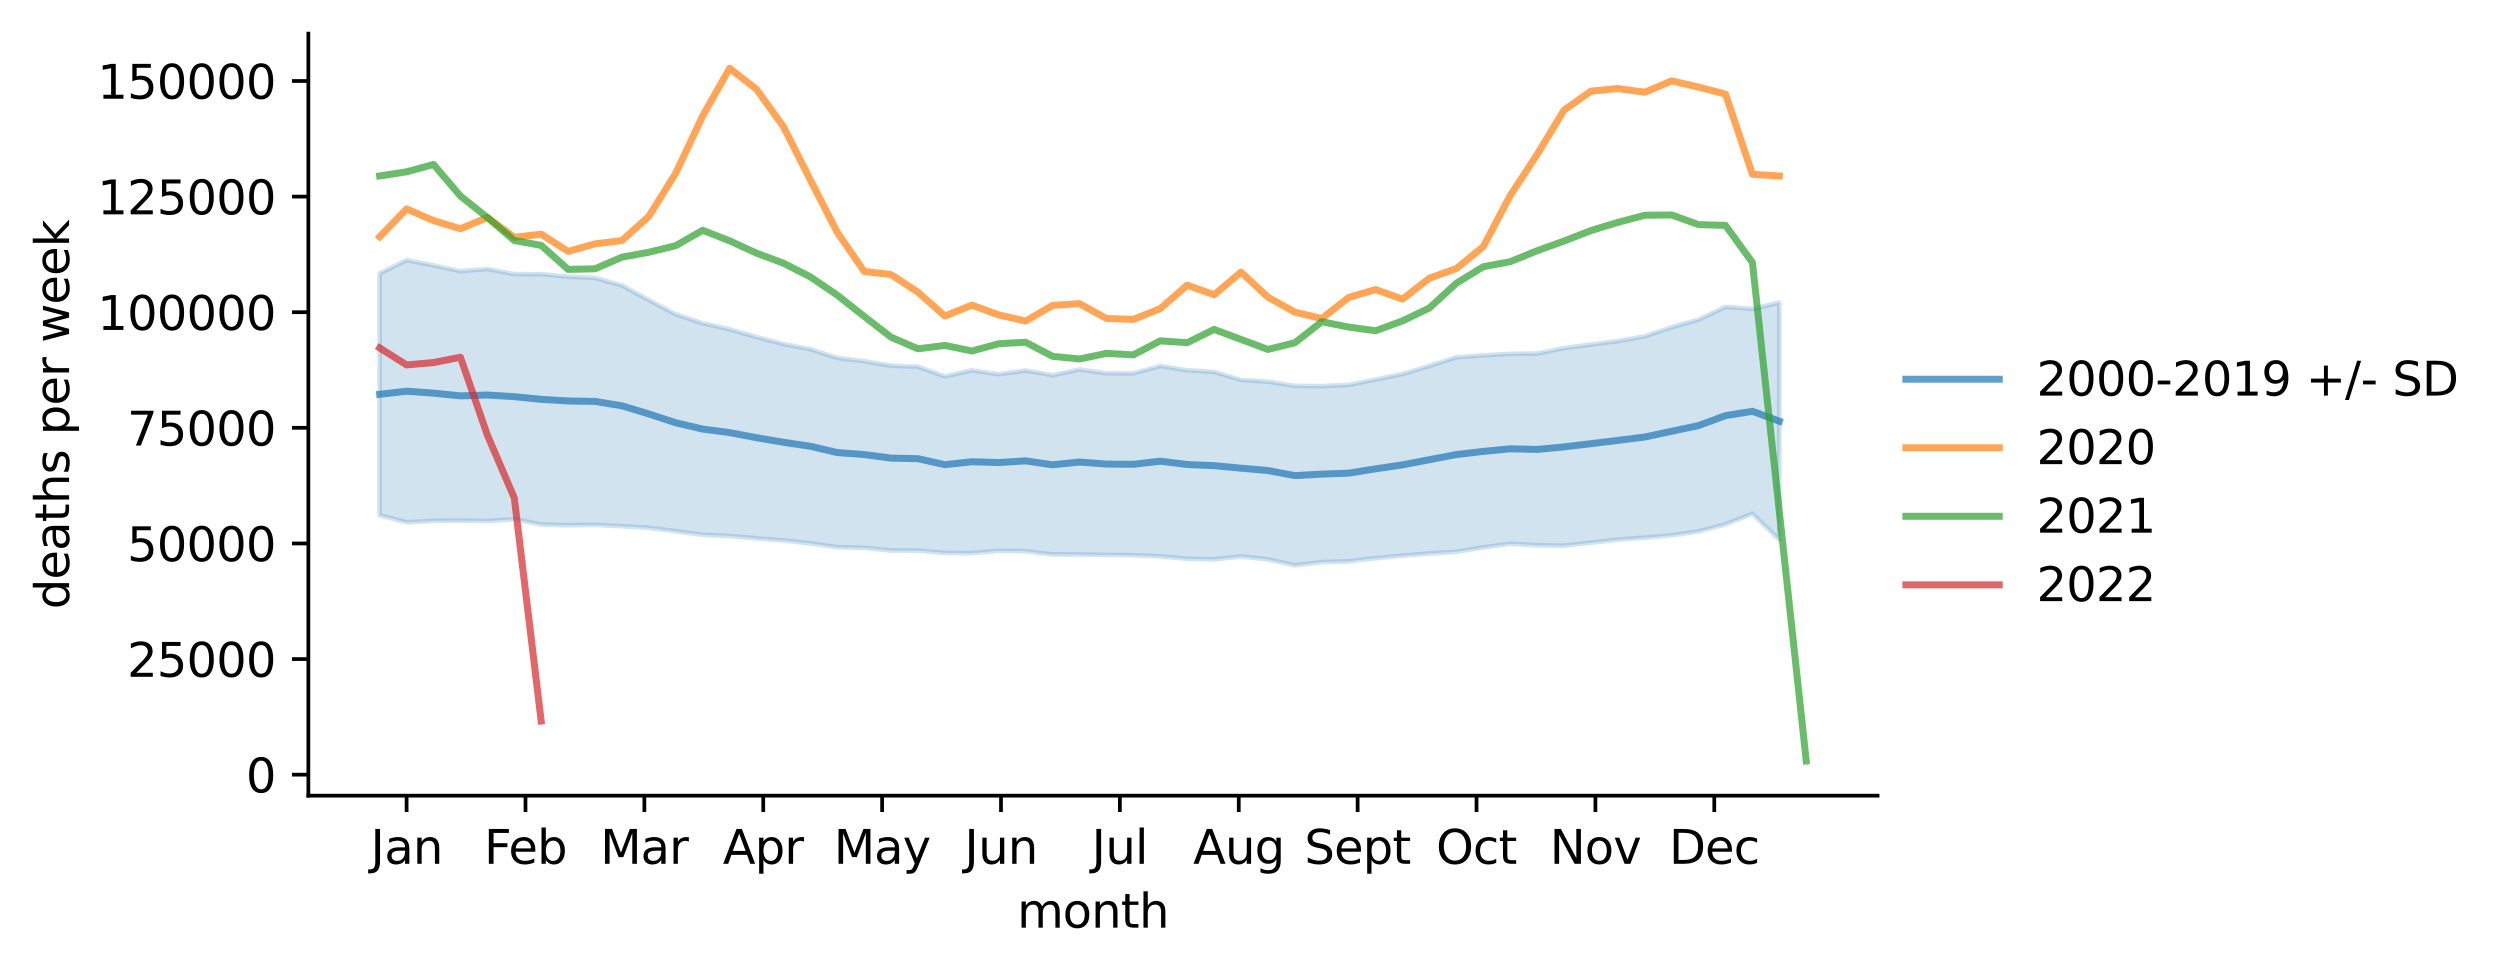 <?xml version="1.0" encoding="utf-8" standalone="no"?>
<!DOCTYPE svg PUBLIC "-//W3C//DTD SVG 1.1//EN"
  "http://www.w3.org/Graphics/SVG/1.1/DTD/svg11.dtd">
<svg xmlns:xlink="http://www.w3.org/1999/xlink" width="535.53pt" height="207.996pt" viewBox="0 0 535.53 207.996" xmlns="http://www.w3.org/2000/svg" version="1.1">
 <defs>
  <style type="text/css">*{stroke-linejoin: round; stroke-linecap: butt}</style>
 </defs>
 <g id="figure_1">
  <g id="patch_1">
   <path d="M 0 207.996 
L 535.53 207.996 
L 535.53 0 
L 0 0 
z
" style="fill: #ffffff"/>
  </g>
  <g id="axes_1">
   <g id="patch_2">
    <path d="M 66.053 170.44 
L 402.198 170.44 
L 402.198 7.2 
L 66.053 7.2 
z
" style="fill: #ffffff"/>
   </g>
   <g id="PolyCollection_1">
    <defs>
     <path id="md817129b07" d="M 81.332 -149.432 
L 81.332 -97.646 
L 87.098 -96.106 
L 92.864 -96.426 
L 98.63 -96.484 
L 104.396 -96.387 
L 110.161 -96.77 
L 115.927 -95.638 
L 121.693 -95.489 
L 127.459 -95.568 
L 133.224 -95.275 
L 138.99 -94.945 
L 144.756 -94.211 
L 150.522 -93.434 
L 156.288 -93.202 
L 162.053 -92.668 
L 167.819 -92.231 
L 173.585 -91.609 
L 179.351 -90.784 
L 185.116 -90.646 
L 190.882 -90.073 
L 196.648 -90.046 
L 202.414 -89.567 
L 208.18 -89.516 
L 213.945 -90.003 
L 219.711 -89.923 
L 225.477 -89.245 
L 231.243 -89.209 
L 237.009 -89.125 
L 242.774 -89.053 
L 248.54 -88.818 
L 254.306 -88.302 
L 260.072 -88.173 
L 265.837 -88.805 
L 271.603 -88.18 
L 277.369 -86.9 
L 283.135 -87.591 
L 288.901 -87.765 
L 294.666 -88.435 
L 300.432 -88.968 
L 306.198 -89.443 
L 311.964 -89.797 
L 317.729 -90.735 
L 323.495 -91.518 
L 329.261 -91.191 
L 335.027 -91.103 
L 340.793 -91.742 
L 346.558 -92.398 
L 352.324 -92.826 
L 358.09 -93.337 
L 363.856 -94.162 
L 369.621 -95.672 
L 375.387 -97.954 
L 381.153 -92.375 
L 381.153 -143.159 
L 381.153 -143.159 
L 375.387 -141.832 
L 369.621 -142.252 
L 363.856 -139.516 
L 358.09 -137.895 
L 352.324 -135.943 
L 346.558 -134.926 
L 340.793 -134.176 
L 335.027 -133.425 
L 329.261 -132.26 
L 323.495 -132.207 
L 317.729 -131.869 
L 311.964 -131.457 
L 306.198 -129.606 
L 300.432 -127.865 
L 294.666 -126.697 
L 288.901 -125.527 
L 283.135 -125.281 
L 277.369 -125.332 
L 271.603 -126.232 
L 265.837 -126.613 
L 260.072 -128.321 
L 254.306 -128.688 
L 248.54 -129.593 
L 242.774 -128.023 
L 237.009 -128.036 
L 231.243 -128.838 
L 225.477 -127.612 
L 219.711 -128.626 
L 213.945 -127.824 
L 208.18 -128.659 
L 202.414 -127.343 
L 196.648 -129.436 
L 190.882 -129.655 
L 185.116 -130.617 
L 179.351 -131.314 
L 173.585 -133.2 
L 167.819 -134.274 
L 162.053 -135.795 
L 156.288 -137.458 
L 150.522 -138.74 
L 144.756 -140.657 
L 138.99 -143.703 
L 133.224 -146.855 
L 127.459 -148.453 
L 121.693 -148.721 
L 115.927 -149.264 
L 110.161 -149.285 
L 104.396 -150.367 
L 98.63 -149.909 
L 92.864 -151.142 
L 87.098 -152.281 
L 81.332 -149.432 
z
" style="stroke: #1f77b4; stroke-opacity: 0.2"/>
    </defs>
    <g clip-path="url(#p53c35d7899)">
     <use xlink:href="#md817129b07" x="0" y="207.996" style="fill: #1f77b4; fill-opacity: 0.2; stroke: #1f77b4; stroke-opacity: 0.2"/>
    </g>
   </g>
   <g id="matplotlib.axis_1">
    <g id="xtick_1">
     <g id="line2d_1">
      <defs>
       <path id="m8836a33720" d="M 0 0 
L 0 3.5 
" style="stroke: #000000; stroke-width: 0.8"/>
      </defs>
      <g>
       <use xlink:href="#m8836a33720" x="87.098" y="170.44" style="stroke: #000000; stroke-width: 0.8"/>
      </g>
     </g>
     <g id="text_1">
      <!-- Jan -->
      <g transform="translate(79.39 185.038)scale(0.1 -0.1)">
       <defs>
        <path id="DejaVuSans-4a" d="M 628 4666 
L 1259 4666 
L 1259 325 
Q 1259 -519 939 -900 
Q 619 -1281 -91 -1281 
L -331 -1281 
L -331 -750 
L -134 -750 
Q 284 -750 456 -515 
Q 628 -281 628 325 
L 628 4666 
z
" transform="scale(0.016)"/>
        <path id="DejaVuSans-61" d="M 2194 1759 
Q 1497 1759 1228 1600 
Q 959 1441 959 1056 
Q 959 750 1161 570 
Q 1363 391 1709 391 
Q 2188 391 2477 730 
Q 2766 1069 2766 1631 
L 2766 1759 
L 2194 1759 
z
M 3341 1997 
L 3341 0 
L 2766 0 
L 2766 531 
Q 2569 213 2275 61 
Q 1981 -91 1556 -91 
Q 1019 -91 701 211 
Q 384 513 384 1019 
Q 384 1609 779 1909 
Q 1175 2209 1959 2209 
L 2766 2209 
L 2766 2266 
Q 2766 2663 2505 2880 
Q 2244 3097 1772 3097 
Q 1472 3097 1187 3025 
Q 903 2953 641 2809 
L 641 3341 
Q 956 3463 1253 3523 
Q 1550 3584 1831 3584 
Q 2591 3584 2966 3190 
Q 3341 2797 3341 1997 
z
" transform="scale(0.016)"/>
        <path id="DejaVuSans-6e" d="M 3513 2113 
L 3513 0 
L 2938 0 
L 2938 2094 
Q 2938 2591 2744 2837 
Q 2550 3084 2163 3084 
Q 1697 3084 1428 2787 
Q 1159 2491 1159 1978 
L 1159 0 
L 581 0 
L 581 3500 
L 1159 3500 
L 1159 2956 
Q 1366 3272 1645 3428 
Q 1925 3584 2291 3584 
Q 2894 3584 3203 3211 
Q 3513 2838 3513 2113 
z
" transform="scale(0.016)"/>
       </defs>
       <use xlink:href="#DejaVuSans-4a"/>
       <use xlink:href="#DejaVuSans-61" x="29.492"/>
       <use xlink:href="#DejaVuSans-6e" x="90.771"/>
      </g>
     </g>
    </g>
    <g id="xtick_2">
     <g id="line2d_2">
      <g>
       <use xlink:href="#m8836a33720" x="112.564" y="170.44" style="stroke: #000000; stroke-width: 0.8"/>
      </g>
     </g>
     <g id="text_2">
      <!-- Feb -->
      <g transform="translate(103.712 185.038)scale(0.1 -0.1)">
       <defs>
        <path id="DejaVuSans-46" d="M 628 4666 
L 3309 4666 
L 3309 4134 
L 1259 4134 
L 1259 2759 
L 3109 2759 
L 3109 2228 
L 1259 2228 
L 1259 0 
L 628 0 
L 628 4666 
z
" transform="scale(0.016)"/>
        <path id="DejaVuSans-65" d="M 3597 1894 
L 3597 1613 
L 953 1613 
Q 991 1019 1311 708 
Q 1631 397 2203 397 
Q 2534 397 2845 478 
Q 3156 559 3463 722 
L 3463 178 
Q 3153 47 2828 -22 
Q 2503 -91 2169 -91 
Q 1331 -91 842 396 
Q 353 884 353 1716 
Q 353 2575 817 3079 
Q 1281 3584 2069 3584 
Q 2775 3584 3186 3129 
Q 3597 2675 3597 1894 
z
M 3022 2063 
Q 3016 2534 2758 2815 
Q 2500 3097 2075 3097 
Q 1594 3097 1305 2825 
Q 1016 2553 972 2059 
L 3022 2063 
z
" transform="scale(0.016)"/>
        <path id="DejaVuSans-62" d="M 3116 1747 
Q 3116 2381 2855 2742 
Q 2594 3103 2138 3103 
Q 1681 3103 1420 2742 
Q 1159 2381 1159 1747 
Q 1159 1113 1420 752 
Q 1681 391 2138 391 
Q 2594 391 2855 752 
Q 3116 1113 3116 1747 
z
M 1159 2969 
Q 1341 3281 1617 3432 
Q 1894 3584 2278 3584 
Q 2916 3584 3314 3078 
Q 3713 2572 3713 1747 
Q 3713 922 3314 415 
Q 2916 -91 2278 -91 
Q 1894 -91 1617 61 
Q 1341 213 1159 525 
L 1159 0 
L 581 0 
L 581 4863 
L 1159 4863 
L 1159 2969 
z
" transform="scale(0.016)"/>
       </defs>
       <use xlink:href="#DejaVuSans-46"/>
       <use xlink:href="#DejaVuSans-65" x="52.02"/>
       <use xlink:href="#DejaVuSans-62" x="113.543"/>
      </g>
     </g>
    </g>
    <g id="xtick_3">
     <g id="line2d_3">
      <g>
       <use xlink:href="#m8836a33720" x="138.029" y="170.44" style="stroke: #000000; stroke-width: 0.8"/>
      </g>
     </g>
     <g id="text_3">
      <!-- Mar -->
      <g transform="translate(128.596 185.038)scale(0.1 -0.1)">
       <defs>
        <path id="DejaVuSans-4d" d="M 628 4666 
L 1569 4666 
L 2759 1491 
L 3956 4666 
L 4897 4666 
L 4897 0 
L 4281 0 
L 4281 4097 
L 3078 897 
L 2444 897 
L 1241 4097 
L 1241 0 
L 628 0 
L 628 4666 
z
" transform="scale(0.016)"/>
        <path id="DejaVuSans-72" d="M 2631 2963 
Q 2534 3019 2420 3045 
Q 2306 3072 2169 3072 
Q 1681 3072 1420 2755 
Q 1159 2438 1159 1844 
L 1159 0 
L 581 0 
L 581 3500 
L 1159 3500 
L 1159 2956 
Q 1341 3275 1631 3429 
Q 1922 3584 2338 3584 
Q 2397 3584 2469 3576 
Q 2541 3569 2628 3553 
L 2631 2963 
z
" transform="scale(0.016)"/>
       </defs>
       <use xlink:href="#DejaVuSans-4d"/>
       <use xlink:href="#DejaVuSans-61" x="86.279"/>
       <use xlink:href="#DejaVuSans-72" x="147.559"/>
      </g>
     </g>
    </g>
    <g id="xtick_4">
     <g id="line2d_4">
      <g>
       <use xlink:href="#m8836a33720" x="163.495" y="170.44" style="stroke: #000000; stroke-width: 0.8"/>
      </g>
     </g>
     <g id="text_4">
      <!-- Apr -->
      <g transform="translate(154.845 185.038)scale(0.1 -0.1)">
       <defs>
        <path id="DejaVuSans-41" d="M 2188 4044 
L 1331 1722 
L 3047 1722 
L 2188 4044 
z
M 1831 4666 
L 2547 4666 
L 4325 0 
L 3669 0 
L 3244 1197 
L 1141 1197 
L 716 0 
L 50 0 
L 1831 4666 
z
" transform="scale(0.016)"/>
        <path id="DejaVuSans-70" d="M 1159 525 
L 1159 -1331 
L 581 -1331 
L 581 3500 
L 1159 3500 
L 1159 2969 
Q 1341 3281 1617 3432 
Q 1894 3584 2278 3584 
Q 2916 3584 3314 3078 
Q 3713 2572 3713 1747 
Q 3713 922 3314 415 
Q 2916 -91 2278 -91 
Q 1894 -91 1617 61 
Q 1341 213 1159 525 
z
M 3116 1747 
Q 3116 2381 2855 2742 
Q 2594 3103 2138 3103 
Q 1681 3103 1420 2742 
Q 1159 2381 1159 1747 
Q 1159 1113 1420 752 
Q 1681 391 2138 391 
Q 2594 391 2855 752 
Q 3116 1113 3116 1747 
z
" transform="scale(0.016)"/>
       </defs>
       <use xlink:href="#DejaVuSans-41"/>
       <use xlink:href="#DejaVuSans-70" x="68.408"/>
       <use xlink:href="#DejaVuSans-72" x="131.885"/>
      </g>
     </g>
    </g>
    <g id="xtick_5">
     <g id="line2d_5">
      <g>
       <use xlink:href="#m8836a33720" x="188.96" y="170.44" style="stroke: #000000; stroke-width: 0.8"/>
      </g>
     </g>
     <g id="text_5">
      <!-- May -->
      <g transform="translate(178.623 185.038)scale(0.1 -0.1)">
       <defs>
        <path id="DejaVuSans-79" d="M 2059 -325 
Q 1816 -950 1584 -1140 
Q 1353 -1331 966 -1331 
L 506 -1331 
L 506 -850 
L 844 -850 
Q 1081 -850 1212 -737 
Q 1344 -625 1503 -206 
L 1606 56 
L 191 3500 
L 800 3500 
L 1894 763 
L 2988 3500 
L 3597 3500 
L 2059 -325 
z
" transform="scale(0.016)"/>
       </defs>
       <use xlink:href="#DejaVuSans-4d"/>
       <use xlink:href="#DejaVuSans-61" x="86.279"/>
       <use xlink:href="#DejaVuSans-79" x="147.559"/>
      </g>
     </g>
    </g>
    <g id="xtick_6">
     <g id="line2d_6">
      <g>
       <use xlink:href="#m8836a33720" x="214.426" y="170.44" style="stroke: #000000; stroke-width: 0.8"/>
      </g>
     </g>
     <g id="text_6">
      <!-- Jun -->
      <g transform="translate(206.613 185.038)scale(0.1 -0.1)">
       <defs>
        <path id="DejaVuSans-75" d="M 544 1381 
L 544 3500 
L 1119 3500 
L 1119 1403 
Q 1119 906 1312 657 
Q 1506 409 1894 409 
Q 2359 409 2629 706 
Q 2900 1003 2900 1516 
L 2900 3500 
L 3475 3500 
L 3475 0 
L 2900 0 
L 2900 538 
Q 2691 219 2414 64 
Q 2138 -91 1772 -91 
Q 1169 -91 856 284 
Q 544 659 544 1381 
z
M 1991 3584 
L 1991 3584 
z
" transform="scale(0.016)"/>
       </defs>
       <use xlink:href="#DejaVuSans-4a"/>
       <use xlink:href="#DejaVuSans-75" x="29.492"/>
       <use xlink:href="#DejaVuSans-6e" x="92.871"/>
      </g>
     </g>
    </g>
    <g id="xtick_7">
     <g id="line2d_7">
      <g>
       <use xlink:href="#m8836a33720" x="239.891" y="170.44" style="stroke: #000000; stroke-width: 0.8"/>
      </g>
     </g>
     <g id="text_7">
      <!-- Jul -->
      <g transform="translate(233.859 185.038)scale(0.1 -0.1)">
       <defs>
        <path id="DejaVuSans-6c" d="M 603 4863 
L 1178 4863 
L 1178 0 
L 603 0 
L 603 4863 
z
" transform="scale(0.016)"/>
       </defs>
       <use xlink:href="#DejaVuSans-4a"/>
       <use xlink:href="#DejaVuSans-75" x="29.492"/>
       <use xlink:href="#DejaVuSans-6c" x="92.871"/>
      </g>
     </g>
    </g>
    <g id="xtick_8">
     <g id="line2d_8">
      <g>
       <use xlink:href="#m8836a33720" x="265.357" y="170.44" style="stroke: #000000; stroke-width: 0.8"/>
      </g>
     </g>
     <g id="text_8">
      <!-- Aug -->
      <g transform="translate(255.594 185.038)scale(0.1 -0.1)">
       <defs>
        <path id="DejaVuSans-67" d="M 2906 1791 
Q 2906 2416 2648 2759 
Q 2391 3103 1925 3103 
Q 1463 3103 1205 2759 
Q 947 2416 947 1791 
Q 947 1169 1205 825 
Q 1463 481 1925 481 
Q 2391 481 2648 825 
Q 2906 1169 2906 1791 
z
M 3481 434 
Q 3481 -459 3084 -895 
Q 2688 -1331 1869 -1331 
Q 1566 -1331 1297 -1286 
Q 1028 -1241 775 -1147 
L 775 -588 
Q 1028 -725 1275 -790 
Q 1522 -856 1778 -856 
Q 2344 -856 2625 -561 
Q 2906 -266 2906 331 
L 2906 616 
Q 2728 306 2450 153 
Q 2172 0 1784 0 
Q 1141 0 747 490 
Q 353 981 353 1791 
Q 353 2603 747 3093 
Q 1141 3584 1784 3584 
Q 2172 3584 2450 3431 
Q 2728 3278 2906 2969 
L 2906 3500 
L 3481 3500 
L 3481 434 
z
" transform="scale(0.016)"/>
       </defs>
       <use xlink:href="#DejaVuSans-41"/>
       <use xlink:href="#DejaVuSans-75" x="68.408"/>
       <use xlink:href="#DejaVuSans-67" x="131.787"/>
      </g>
     </g>
    </g>
    <g id="xtick_9">
     <g id="line2d_9">
      <g>
       <use xlink:href="#m8836a33720" x="290.822" y="170.44" style="stroke: #000000; stroke-width: 0.8"/>
      </g>
     </g>
     <g id="text_9">
      <!-- Sept -->
      <g transform="translate(279.437 185.038)scale(0.1 -0.1)">
       <defs>
        <path id="DejaVuSans-53" d="M 3425 4513 
L 3425 3897 
Q 3066 4069 2747 4153 
Q 2428 4238 2131 4238 
Q 1616 4238 1336 4038 
Q 1056 3838 1056 3469 
Q 1056 3159 1242 3001 
Q 1428 2844 1947 2747 
L 2328 2669 
Q 3034 2534 3370 2195 
Q 3706 1856 3706 1288 
Q 3706 609 3251 259 
Q 2797 -91 1919 -91 
Q 1588 -91 1214 -16 
Q 841 59 441 206 
L 441 856 
Q 825 641 1194 531 
Q 1563 422 1919 422 
Q 2459 422 2753 634 
Q 3047 847 3047 1241 
Q 3047 1584 2836 1778 
Q 2625 1972 2144 2069 
L 1759 2144 
Q 1053 2284 737 2584 
Q 422 2884 422 3419 
Q 422 4038 858 4394 
Q 1294 4750 2059 4750 
Q 2388 4750 2728 4690 
Q 3069 4631 3425 4513 
z
" transform="scale(0.016)"/>
        <path id="DejaVuSans-74" d="M 1172 4494 
L 1172 3500 
L 2356 3500 
L 2356 3053 
L 1172 3053 
L 1172 1153 
Q 1172 725 1289 603 
Q 1406 481 1766 481 
L 2356 481 
L 2356 0 
L 1766 0 
Q 1100 0 847 248 
Q 594 497 594 1153 
L 594 3053 
L 172 3053 
L 172 3500 
L 594 3500 
L 594 4494 
L 1172 4494 
z
" transform="scale(0.016)"/>
       </defs>
       <use xlink:href="#DejaVuSans-53"/>
       <use xlink:href="#DejaVuSans-65" x="63.477"/>
       <use xlink:href="#DejaVuSans-70" x="125"/>
       <use xlink:href="#DejaVuSans-74" x="188.477"/>
      </g>
     </g>
    </g>
    <g id="xtick_10">
     <g id="line2d_10">
      <g>
       <use xlink:href="#m8836a33720" x="316.288" y="170.44" style="stroke: #000000; stroke-width: 0.8"/>
      </g>
     </g>
     <g id="text_10">
      <!-- Oct -->
      <g transform="translate(307.643 185.038)scale(0.1 -0.1)">
       <defs>
        <path id="DejaVuSans-4f" d="M 2522 4238 
Q 1834 4238 1429 3725 
Q 1025 3213 1025 2328 
Q 1025 1447 1429 934 
Q 1834 422 2522 422 
Q 3209 422 3611 934 
Q 4013 1447 4013 2328 
Q 4013 3213 3611 3725 
Q 3209 4238 2522 4238 
z
M 2522 4750 
Q 3503 4750 4090 4092 
Q 4678 3434 4678 2328 
Q 4678 1225 4090 567 
Q 3503 -91 2522 -91 
Q 1538 -91 948 565 
Q 359 1222 359 2328 
Q 359 3434 948 4092 
Q 1538 4750 2522 4750 
z
" transform="scale(0.016)"/>
        <path id="DejaVuSans-63" d="M 3122 3366 
L 3122 2828 
Q 2878 2963 2633 3030 
Q 2388 3097 2138 3097 
Q 1578 3097 1268 2742 
Q 959 2388 959 1747 
Q 959 1106 1268 751 
Q 1578 397 2138 397 
Q 2388 397 2633 464 
Q 2878 531 3122 666 
L 3122 134 
Q 2881 22 2623 -34 
Q 2366 -91 2075 -91 
Q 1284 -91 818 406 
Q 353 903 353 1747 
Q 353 2603 823 3093 
Q 1294 3584 2113 3584 
Q 2378 3584 2631 3529 
Q 2884 3475 3122 3366 
z
" transform="scale(0.016)"/>
       </defs>
       <use xlink:href="#DejaVuSans-4f"/>
       <use xlink:href="#DejaVuSans-63" x="78.711"/>
       <use xlink:href="#DejaVuSans-74" x="133.691"/>
      </g>
     </g>
    </g>
    <g id="xtick_11">
     <g id="line2d_11">
      <g>
       <use xlink:href="#m8836a33720" x="341.754" y="170.44" style="stroke: #000000; stroke-width: 0.8"/>
      </g>
     </g>
     <g id="text_11">
      <!-- Nov -->
      <g transform="translate(331.994 185.038)scale(0.1 -0.1)">
       <defs>
        <path id="DejaVuSans-4e" d="M 628 4666 
L 1478 4666 
L 3547 763 
L 3547 4666 
L 4159 4666 
L 4159 0 
L 3309 0 
L 1241 3903 
L 1241 0 
L 628 0 
L 628 4666 
z
" transform="scale(0.016)"/>
        <path id="DejaVuSans-6f" d="M 1959 3097 
Q 1497 3097 1228 2736 
Q 959 2375 959 1747 
Q 959 1119 1226 758 
Q 1494 397 1959 397 
Q 2419 397 2687 759 
Q 2956 1122 2956 1747 
Q 2956 2369 2687 2733 
Q 2419 3097 1959 3097 
z
M 1959 3584 
Q 2709 3584 3137 3096 
Q 3566 2609 3566 1747 
Q 3566 888 3137 398 
Q 2709 -91 1959 -91 
Q 1206 -91 779 398 
Q 353 888 353 1747 
Q 353 2609 779 3096 
Q 1206 3584 1959 3584 
z
" transform="scale(0.016)"/>
        <path id="DejaVuSans-76" d="M 191 3500 
L 800 3500 
L 1894 563 
L 2988 3500 
L 3597 3500 
L 2284 0 
L 1503 0 
L 191 3500 
z
" transform="scale(0.016)"/>
       </defs>
       <use xlink:href="#DejaVuSans-4e"/>
       <use xlink:href="#DejaVuSans-6f" x="74.805"/>
       <use xlink:href="#DejaVuSans-76" x="135.986"/>
      </g>
     </g>
    </g>
    <g id="xtick_12">
     <g id="line2d_12">
      <g>
       <use xlink:href="#m8836a33720" x="367.219" y="170.44" style="stroke: #000000; stroke-width: 0.8"/>
      </g>
     </g>
     <g id="text_12">
      <!-- Dec -->
      <g transform="translate(357.543 185.038)scale(0.1 -0.1)">
       <defs>
        <path id="DejaVuSans-44" d="M 1259 4147 
L 1259 519 
L 2022 519 
Q 2988 519 3436 956 
Q 3884 1394 3884 2338 
Q 3884 3275 3436 3711 
Q 2988 4147 2022 4147 
L 1259 4147 
z
M 628 4666 
L 1925 4666 
Q 3281 4666 3915 4102 
Q 4550 3538 4550 2338 
Q 4550 1131 3912 565 
Q 3275 0 1925 0 
L 628 0 
L 628 4666 
z
" transform="scale(0.016)"/>
       </defs>
       <use xlink:href="#DejaVuSans-44"/>
       <use xlink:href="#DejaVuSans-65" x="77.002"/>
       <use xlink:href="#DejaVuSans-63" x="138.525"/>
      </g>
     </g>
    </g>
    <g id="text_13">
     <!-- month -->
     <g transform="translate(217.898 198.717)scale(0.1 -0.1)">
      <defs>
       <path id="DejaVuSans-6d" d="M 3328 2828 
Q 3544 3216 3844 3400 
Q 4144 3584 4550 3584 
Q 5097 3584 5394 3201 
Q 5691 2819 5691 2113 
L 5691 0 
L 5113 0 
L 5113 2094 
Q 5113 2597 4934 2840 
Q 4756 3084 4391 3084 
Q 3944 3084 3684 2787 
Q 3425 2491 3425 1978 
L 3425 0 
L 2847 0 
L 2847 2094 
Q 2847 2600 2669 2842 
Q 2491 3084 2119 3084 
Q 1678 3084 1418 2786 
Q 1159 2488 1159 1978 
L 1159 0 
L 581 0 
L 581 3500 
L 1159 3500 
L 1159 2956 
Q 1356 3278 1631 3431 
Q 1906 3584 2284 3584 
Q 2666 3584 2933 3390 
Q 3200 3197 3328 2828 
z
" transform="scale(0.016)"/>
       <path id="DejaVuSans-68" d="M 3513 2113 
L 3513 0 
L 2938 0 
L 2938 2094 
Q 2938 2591 2744 2837 
Q 2550 3084 2163 3084 
Q 1697 3084 1428 2787 
Q 1159 2491 1159 1978 
L 1159 0 
L 581 0 
L 581 4863 
L 1159 4863 
L 1159 2956 
Q 1366 3272 1645 3428 
Q 1925 3584 2291 3584 
Q 2894 3584 3203 3211 
Q 3513 2838 3513 2113 
z
" transform="scale(0.016)"/>
      </defs>
      <use xlink:href="#DejaVuSans-6d"/>
      <use xlink:href="#DejaVuSans-6f" x="97.412"/>
      <use xlink:href="#DejaVuSans-6e" x="158.594"/>
      <use xlink:href="#DejaVuSans-74" x="221.973"/>
      <use xlink:href="#DejaVuSans-68" x="261.182"/>
     </g>
    </g>
   </g>
   <g id="matplotlib.axis_2">
    <g id="ytick_1">
     <g id="line2d_13">
      <defs>
       <path id="ma4b4c45dee" d="M 0 0 
L -3.5 0 
" style="stroke: #000000; stroke-width: 0.8"/>
      </defs>
      <g>
       <use xlink:href="#ma4b4c45dee" x="66.053" y="165.943" style="stroke: #000000; stroke-width: 0.8"/>
      </g>
     </g>
     <g id="text_14">
      <!-- 0 -->
      <g transform="translate(52.691 169.743)scale(0.1 -0.1)">
       <defs>
        <path id="DejaVuSans-30" d="M 2034 4250 
Q 1547 4250 1301 3770 
Q 1056 3291 1056 2328 
Q 1056 1369 1301 889 
Q 1547 409 2034 409 
Q 2525 409 2770 889 
Q 3016 1369 3016 2328 
Q 3016 3291 2770 3770 
Q 2525 4250 2034 4250 
z
M 2034 4750 
Q 2819 4750 3233 4129 
Q 3647 3509 3647 2328 
Q 3647 1150 3233 529 
Q 2819 -91 2034 -91 
Q 1250 -91 836 529 
Q 422 1150 422 2328 
Q 422 3509 836 4129 
Q 1250 4750 2034 4750 
z
" transform="scale(0.016)"/>
       </defs>
       <use xlink:href="#DejaVuSans-30"/>
      </g>
     </g>
    </g>
    <g id="ytick_2">
     <g id="line2d_14">
      <g>
       <use xlink:href="#ma4b4c45dee" x="66.053" y="141.177" style="stroke: #000000; stroke-width: 0.8"/>
      </g>
     </g>
     <g id="text_15">
      <!-- 25000 -->
      <g transform="translate(27.241 144.976)scale(0.1 -0.1)">
       <defs>
        <path id="DejaVuSans-32" d="M 1228 531 
L 3431 531 
L 3431 0 
L 469 0 
L 469 531 
Q 828 903 1448 1529 
Q 2069 2156 2228 2338 
Q 2531 2678 2651 2914 
Q 2772 3150 2772 3378 
Q 2772 3750 2511 3984 
Q 2250 4219 1831 4219 
Q 1534 4219 1204 4116 
Q 875 4013 500 3803 
L 500 4441 
Q 881 4594 1212 4672 
Q 1544 4750 1819 4750 
Q 2544 4750 2975 4387 
Q 3406 4025 3406 3419 
Q 3406 3131 3298 2873 
Q 3191 2616 2906 2266 
Q 2828 2175 2409 1742 
Q 1991 1309 1228 531 
z
" transform="scale(0.016)"/>
        <path id="DejaVuSans-35" d="M 691 4666 
L 3169 4666 
L 3169 4134 
L 1269 4134 
L 1269 2991 
Q 1406 3038 1543 3061 
Q 1681 3084 1819 3084 
Q 2600 3084 3056 2656 
Q 3513 2228 3513 1497 
Q 3513 744 3044 326 
Q 2575 -91 1722 -91 
Q 1428 -91 1123 -41 
Q 819 9 494 109 
L 494 744 
Q 775 591 1075 516 
Q 1375 441 1709 441 
Q 2250 441 2565 725 
Q 2881 1009 2881 1497 
Q 2881 1984 2565 2268 
Q 2250 2553 1709 2553 
Q 1456 2553 1204 2497 
Q 953 2441 691 2322 
L 691 4666 
z
" transform="scale(0.016)"/>
       </defs>
       <use xlink:href="#DejaVuSans-32"/>
       <use xlink:href="#DejaVuSans-35" x="63.623"/>
       <use xlink:href="#DejaVuSans-30" x="127.246"/>
       <use xlink:href="#DejaVuSans-30" x="190.869"/>
       <use xlink:href="#DejaVuSans-30" x="254.492"/>
      </g>
     </g>
    </g>
    <g id="ytick_3">
     <g id="line2d_15">
      <g>
       <use xlink:href="#ma4b4c45dee" x="66.053" y="116.411" style="stroke: #000000; stroke-width: 0.8"/>
      </g>
     </g>
     <g id="text_16">
      <!-- 50000 -->
      <g transform="translate(27.241 120.21)scale(0.1 -0.1)">
       <use xlink:href="#DejaVuSans-35"/>
       <use xlink:href="#DejaVuSans-30" x="63.623"/>
       <use xlink:href="#DejaVuSans-30" x="127.246"/>
       <use xlink:href="#DejaVuSans-30" x="190.869"/>
       <use xlink:href="#DejaVuSans-30" x="254.492"/>
      </g>
     </g>
    </g>
    <g id="ytick_4">
     <g id="line2d_16">
      <g>
       <use xlink:href="#ma4b4c45dee" x="66.053" y="91.644" style="stroke: #000000; stroke-width: 0.8"/>
      </g>
     </g>
     <g id="text_17">
      <!-- 75000 -->
      <g transform="translate(27.241 95.444)scale(0.1 -0.1)">
       <defs>
        <path id="DejaVuSans-37" d="M 525 4666 
L 3525 4666 
L 3525 4397 
L 1831 0 
L 1172 0 
L 2766 4134 
L 525 4134 
L 525 4666 
z
" transform="scale(0.016)"/>
       </defs>
       <use xlink:href="#DejaVuSans-37"/>
       <use xlink:href="#DejaVuSans-35" x="63.623"/>
       <use xlink:href="#DejaVuSans-30" x="127.246"/>
       <use xlink:href="#DejaVuSans-30" x="190.869"/>
       <use xlink:href="#DejaVuSans-30" x="254.492"/>
      </g>
     </g>
    </g>
    <g id="ytick_5">
     <g id="line2d_17">
      <g>
       <use xlink:href="#ma4b4c45dee" x="66.053" y="66.878" style="stroke: #000000; stroke-width: 0.8"/>
      </g>
     </g>
     <g id="text_18">
      <!-- 100000 -->
      <g transform="translate(20.878 70.677)scale(0.1 -0.1)">
       <defs>
        <path id="DejaVuSans-31" d="M 794 531 
L 1825 531 
L 1825 4091 
L 703 3866 
L 703 4441 
L 1819 4666 
L 2450 4666 
L 2450 531 
L 3481 531 
L 3481 0 
L 794 0 
L 794 531 
z
" transform="scale(0.016)"/>
       </defs>
       <use xlink:href="#DejaVuSans-31"/>
       <use xlink:href="#DejaVuSans-30" x="63.623"/>
       <use xlink:href="#DejaVuSans-30" x="127.246"/>
       <use xlink:href="#DejaVuSans-30" x="190.869"/>
       <use xlink:href="#DejaVuSans-30" x="254.492"/>
       <use xlink:href="#DejaVuSans-30" x="318.115"/>
      </g>
     </g>
    </g>
    <g id="ytick_6">
     <g id="line2d_18">
      <g>
       <use xlink:href="#ma4b4c45dee" x="66.053" y="42.112" style="stroke: #000000; stroke-width: 0.8"/>
      </g>
     </g>
     <g id="text_19">
      <!-- 125000 -->
      <g transform="translate(20.878 45.911)scale(0.1 -0.1)">
       <use xlink:href="#DejaVuSans-31"/>
       <use xlink:href="#DejaVuSans-32" x="63.623"/>
       <use xlink:href="#DejaVuSans-35" x="127.246"/>
       <use xlink:href="#DejaVuSans-30" x="190.869"/>
       <use xlink:href="#DejaVuSans-30" x="254.492"/>
       <use xlink:href="#DejaVuSans-30" x="318.115"/>
      </g>
     </g>
    </g>
    <g id="ytick_7">
     <g id="line2d_19">
      <g>
       <use xlink:href="#ma4b4c45dee" x="66.053" y="17.345" style="stroke: #000000; stroke-width: 0.8"/>
      </g>
     </g>
     <g id="text_20">
      <!-- 150000 -->
      <g transform="translate(20.878 21.145)scale(0.1 -0.1)">
       <use xlink:href="#DejaVuSans-31"/>
       <use xlink:href="#DejaVuSans-35" x="63.623"/>
       <use xlink:href="#DejaVuSans-30" x="127.246"/>
       <use xlink:href="#DejaVuSans-30" x="190.869"/>
       <use xlink:href="#DejaVuSans-30" x="254.492"/>
       <use xlink:href="#DejaVuSans-30" x="318.115"/>
      </g>
     </g>
    </g>
    <g id="text_21">
     <!-- deaths per week -->
     <g transform="translate(14.798 130.49)rotate(-90)scale(0.1 -0.1)">
      <defs>
       <path id="DejaVuSans-64" d="M 2906 2969 
L 2906 4863 
L 3481 4863 
L 3481 0 
L 2906 0 
L 2906 525 
Q 2725 213 2448 61 
Q 2172 -91 1784 -91 
Q 1150 -91 751 415 
Q 353 922 353 1747 
Q 353 2572 751 3078 
Q 1150 3584 1784 3584 
Q 2172 3584 2448 3432 
Q 2725 3281 2906 2969 
z
M 947 1747 
Q 947 1113 1208 752 
Q 1469 391 1925 391 
Q 2381 391 2643 752 
Q 2906 1113 2906 1747 
Q 2906 2381 2643 2742 
Q 2381 3103 1925 3103 
Q 1469 3103 1208 2742 
Q 947 2381 947 1747 
z
" transform="scale(0.016)"/>
       <path id="DejaVuSans-73" d="M 2834 3397 
L 2834 2853 
Q 2591 2978 2328 3040 
Q 2066 3103 1784 3103 
Q 1356 3103 1142 2972 
Q 928 2841 928 2578 
Q 928 2378 1081 2264 
Q 1234 2150 1697 2047 
L 1894 2003 
Q 2506 1872 2764 1633 
Q 3022 1394 3022 966 
Q 3022 478 2636 193 
Q 2250 -91 1575 -91 
Q 1294 -91 989 -36 
Q 684 19 347 128 
L 347 722 
Q 666 556 975 473 
Q 1284 391 1588 391 
Q 1994 391 2212 530 
Q 2431 669 2431 922 
Q 2431 1156 2273 1281 
Q 2116 1406 1581 1522 
L 1381 1569 
Q 847 1681 609 1914 
Q 372 2147 372 2553 
Q 372 3047 722 3315 
Q 1072 3584 1716 3584 
Q 2034 3584 2315 3537 
Q 2597 3491 2834 3397 
z
" transform="scale(0.016)"/>
       <path id="DejaVuSans-20" transform="scale(0.016)"/>
       <path id="DejaVuSans-77" d="M 269 3500 
L 844 3500 
L 1563 769 
L 2278 3500 
L 2956 3500 
L 3675 769 
L 4391 3500 
L 4966 3500 
L 4050 0 
L 3372 0 
L 2619 2869 
L 1863 0 
L 1184 0 
L 269 3500 
z
" transform="scale(0.016)"/>
       <path id="DejaVuSans-6b" d="M 581 4863 
L 1159 4863 
L 1159 1991 
L 2875 3500 
L 3609 3500 
L 1753 1863 
L 3688 0 
L 2938 0 
L 1159 1709 
L 1159 0 
L 581 0 
L 581 4863 
z
" transform="scale(0.016)"/>
      </defs>
      <use xlink:href="#DejaVuSans-64"/>
      <use xlink:href="#DejaVuSans-65" x="63.477"/>
      <use xlink:href="#DejaVuSans-61" x="125"/>
      <use xlink:href="#DejaVuSans-74" x="186.279"/>
      <use xlink:href="#DejaVuSans-68" x="225.488"/>
      <use xlink:href="#DejaVuSans-73" x="288.867"/>
      <use xlink:href="#DejaVuSans-20" x="340.967"/>
      <use xlink:href="#DejaVuSans-70" x="372.754"/>
      <use xlink:href="#DejaVuSans-65" x="436.23"/>
      <use xlink:href="#DejaVuSans-72" x="497.754"/>
      <use xlink:href="#DejaVuSans-20" x="538.867"/>
      <use xlink:href="#DejaVuSans-77" x="570.654"/>
      <use xlink:href="#DejaVuSans-65" x="652.441"/>
      <use xlink:href="#DejaVuSans-65" x="713.965"/>
      <use xlink:href="#DejaVuSans-6b" x="775.488"/>
     </g>
    </g>
   </g>
   <g id="line2d_20">
    <path d="M 81.332 84.458 
L 87.098 83.803 
L 92.864 84.212 
L 98.63 84.799 
L 104.396 84.619 
L 110.161 84.969 
L 115.927 85.546 
L 121.693 85.891 
L 127.459 85.986 
L 133.224 86.931 
L 138.99 88.672 
L 144.756 90.563 
L 150.522 91.909 
L 156.288 92.667 
L 162.053 93.765 
L 167.819 94.744 
L 173.585 95.592 
L 179.351 96.947 
L 185.116 97.365 
L 190.882 98.132 
L 196.648 98.255 
L 202.414 99.542 
L 208.18 98.909 
L 213.945 99.083 
L 219.711 98.721 
L 225.477 99.568 
L 231.243 98.973 
L 237.009 99.415 
L 242.774 99.458 
L 248.54 98.791 
L 254.306 99.501 
L 260.072 99.749 
L 265.837 100.287 
L 271.603 100.79 
L 277.369 101.88 
L 283.135 101.56 
L 288.901 101.35 
L 294.666 100.431 
L 300.432 99.58 
L 306.198 98.472 
L 311.964 97.369 
L 317.729 96.694 
L 323.495 96.134 
L 329.261 96.271 
L 335.027 95.732 
L 340.793 95.037 
L 346.558 94.334 
L 352.324 93.612 
L 358.09 92.381 
L 363.856 91.157 
L 369.621 89.034 
L 375.387 88.103 
L 381.153 90.229 
" clip-path="url(#p53c35d7899)" style="fill: none; stroke: #1f77b4; stroke-opacity: 0.7; stroke-width: 1.5; stroke-linecap: square"/>
   </g>
   <g id="line2d_21">
    <path d="M 81.332 50.713 
L 87.098 44.753 
L 92.864 47.251 
L 98.63 49.007 
L 104.396 46.573 
L 110.161 50.828 
L 115.927 50.162 
L 121.693 53.847 
L 127.459 52.233 
L 133.224 51.528 
L 138.99 46.335 
L 144.756 37.075 
L 150.522 24.828 
L 156.288 14.62 
L 162.053 19.127 
L 167.819 27.126 
L 173.585 38.555 
L 179.351 49.759 
L 185.116 58.138 
L 190.882 58.82 
L 196.648 62.6 
L 202.414 67.7 
L 208.18 65.357 
L 213.945 67.461 
L 219.711 68.767 
L 225.477 65.42 
L 231.243 65.041 
L 237.009 68.212 
L 242.774 68.423 
L 248.54 66.109 
L 254.306 61.079 
L 260.072 63.145 
L 265.837 58.294 
L 271.603 63.656 
L 277.369 66.867 
L 283.135 68.244 
L 288.901 63.711 
L 294.666 62.025 
L 300.432 64.077 
L 306.198 59.588 
L 311.964 57.519 
L 317.729 52.837 
L 323.495 41.903 
L 329.261 33.1 
L 335.027 23.588 
L 340.793 19.529 
L 346.558 18.96 
L 352.324 19.757 
L 358.09 17.32 
L 363.856 18.651 
L 369.621 20.152 
L 375.387 37.329 
L 381.153 37.706 
" clip-path="url(#p53c35d7899)" style="fill: none; stroke: #ff7f0e; stroke-opacity: 0.7; stroke-width: 1.5; stroke-linecap: square"/>
   </g>
   <g id="line2d_22">
    <path d="M 81.332 37.69 
L 87.098 36.801 
L 92.864 35.23 
L 98.63 41.992 
L 104.396 46.588 
L 110.161 51.52 
L 115.927 52.564 
L 121.693 57.708 
L 127.459 57.583 
L 133.224 55.091 
L 138.99 54.03 
L 144.756 52.62 
L 150.522 49.325 
L 156.288 51.587 
L 162.053 54.225 
L 167.819 56.376 
L 173.585 59.316 
L 179.351 63.221 
L 185.116 67.776 
L 190.882 72.23 
L 196.648 74.716 
L 202.414 73.995 
L 208.18 75.186 
L 213.945 73.627 
L 219.711 73.315 
L 225.477 76.329 
L 231.243 76.898 
L 237.009 75.695 
L 242.774 76.016 
L 248.54 73.009 
L 254.306 73.41 
L 260.072 70.566 
L 265.837 72.706 
L 271.603 74.856 
L 277.369 73.426 
L 283.135 68.916 
L 288.901 70.064 
L 294.666 70.854 
L 300.432 68.739 
L 306.198 65.969 
L 311.964 60.677 
L 317.729 57.135 
L 323.495 56.06 
L 329.261 53.718 
L 335.027 51.634 
L 340.793 49.388 
L 346.558 47.636 
L 352.324 46.107 
L 358.09 46.051 
L 363.856 48.116 
L 369.621 48.28 
L 375.387 56.23 
L 386.919 163.02 
" clip-path="url(#p53c35d7899)" style="fill: none; stroke: #2ca02c; stroke-opacity: 0.7; stroke-width: 1.5; stroke-linecap: square"/>
   </g>
   <g id="line2d_23">
    <path d="M 81.332 74.534 
L 87.098 78.172 
L 92.864 77.659 
L 98.63 76.532 
L 104.396 93.178 
L 110.161 106.638 
L 115.927 154.455 
" clip-path="url(#p53c35d7899)" style="fill: none; stroke: #d62728; stroke-opacity: 0.7; stroke-width: 1.5; stroke-linecap: square"/>
   </g>
   <g id="patch_3">
    <path d="M 66.053 170.44 
L 66.053 7.2 
" style="fill: none; stroke: #000000; stroke-width: 0.8; stroke-linejoin: miter; stroke-linecap: square"/>
   </g>
   <g id="patch_4">
    <path d="M 66.053 170.44 
L 402.198 170.44 
" style="fill: none; stroke: #000000; stroke-width: 0.8; stroke-linejoin: miter; stroke-linecap: square"/>
   </g>
  </g>
  <g id="legend_1">
   <g id="line2d_24">
    <path d="M 408.261 81.24 
L 418.261 81.24 
L 428.261 81.24 
" style="fill: none; stroke: #1f77b4; stroke-opacity: 0.7; stroke-width: 1.5; stroke-linecap: square"/>
   </g>
   <g id="text_22">
    <!-- 2000-2019 +/- SD -->
    <g transform="translate(436.261 84.74)scale(0.1 -0.1)">
     <defs>
      <path id="DejaVuSans-2d" d="M 313 2009 
L 1997 2009 
L 1997 1497 
L 313 1497 
L 313 2009 
z
" transform="scale(0.016)"/>
      <path id="DejaVuSans-39" d="M 703 97 
L 703 672 
Q 941 559 1184 500 
Q 1428 441 1663 441 
Q 2288 441 2617 861 
Q 2947 1281 2994 2138 
Q 2813 1869 2534 1725 
Q 2256 1581 1919 1581 
Q 1219 1581 811 2004 
Q 403 2428 403 3163 
Q 403 3881 828 4315 
Q 1253 4750 1959 4750 
Q 2769 4750 3195 4129 
Q 3622 3509 3622 2328 
Q 3622 1225 3098 567 
Q 2575 -91 1691 -91 
Q 1453 -91 1209 -44 
Q 966 3 703 97 
z
M 1959 2075 
Q 2384 2075 2632 2365 
Q 2881 2656 2881 3163 
Q 2881 3666 2632 3958 
Q 2384 4250 1959 4250 
Q 1534 4250 1286 3958 
Q 1038 3666 1038 3163 
Q 1038 2656 1286 2365 
Q 1534 2075 1959 2075 
z
" transform="scale(0.016)"/>
      <path id="DejaVuSans-2b" d="M 2944 4013 
L 2944 2272 
L 4684 2272 
L 4684 1741 
L 2944 1741 
L 2944 0 
L 2419 0 
L 2419 1741 
L 678 1741 
L 678 2272 
L 2419 2272 
L 2419 4013 
L 2944 4013 
z
" transform="scale(0.016)"/>
      <path id="DejaVuSans-2f" d="M 1625 4666 
L 2156 4666 
L 531 -594 
L 0 -594 
L 1625 4666 
z
" transform="scale(0.016)"/>
     </defs>
     <use xlink:href="#DejaVuSans-32"/>
     <use xlink:href="#DejaVuSans-30" x="63.623"/>
     <use xlink:href="#DejaVuSans-30" x="127.246"/>
     <use xlink:href="#DejaVuSans-30" x="190.869"/>
     <use xlink:href="#DejaVuSans-2d" x="254.492"/>
     <use xlink:href="#DejaVuSans-32" x="290.576"/>
     <use xlink:href="#DejaVuSans-30" x="354.199"/>
     <use xlink:href="#DejaVuSans-31" x="417.822"/>
     <use xlink:href="#DejaVuSans-39" x="481.445"/>
     <use xlink:href="#DejaVuSans-20" x="545.068"/>
     <use xlink:href="#DejaVuSans-2b" x="576.855"/>
     <use xlink:href="#DejaVuSans-2f" x="660.645"/>
     <use xlink:href="#DejaVuSans-2d" x="694.336"/>
     <use xlink:href="#DejaVuSans-20" x="730.42"/>
     <use xlink:href="#DejaVuSans-53" x="762.207"/>
     <use xlink:href="#DejaVuSans-44" x="825.684"/>
    </g>
   </g>
   <g id="line2d_25">
    <path d="M 408.261 95.918 
L 418.261 95.918 
L 428.261 95.918 
" style="fill: none; stroke: #ff7f0e; stroke-opacity: 0.7; stroke-width: 1.5; stroke-linecap: square"/>
   </g>
   <g id="text_23">
    <!-- 2020 -->
    <g transform="translate(436.261 99.418)scale(0.1 -0.1)">
     <use xlink:href="#DejaVuSans-32"/>
     <use xlink:href="#DejaVuSans-30" x="63.623"/>
     <use xlink:href="#DejaVuSans-32" x="127.246"/>
     <use xlink:href="#DejaVuSans-30" x="190.869"/>
    </g>
   </g>
   <g id="line2d_26">
    <path d="M 408.261 110.597 
L 418.261 110.597 
L 428.261 110.597 
" style="fill: none; stroke: #2ca02c; stroke-opacity: 0.7; stroke-width: 1.5; stroke-linecap: square"/>
   </g>
   <g id="text_24">
    <!-- 2021 -->
    <g transform="translate(436.261 114.097)scale(0.1 -0.1)">
     <use xlink:href="#DejaVuSans-32"/>
     <use xlink:href="#DejaVuSans-30" x="63.623"/>
     <use xlink:href="#DejaVuSans-32" x="127.246"/>
     <use xlink:href="#DejaVuSans-31" x="190.869"/>
    </g>
   </g>
   <g id="line2d_27">
    <path d="M 408.261 125.275 
L 418.261 125.275 
L 428.261 125.275 
" style="fill: none; stroke: #d62728; stroke-opacity: 0.7; stroke-width: 1.5; stroke-linecap: square"/>
   </g>
   <g id="text_25">
    <!-- 2022 -->
    <g transform="translate(436.261 128.775)scale(0.1 -0.1)">
     <use xlink:href="#DejaVuSans-32"/>
     <use xlink:href="#DejaVuSans-30" x="63.623"/>
     <use xlink:href="#DejaVuSans-32" x="127.246"/>
     <use xlink:href="#DejaVuSans-32" x="190.869"/>
    </g>
   </g>
  </g>
 </g>
 <defs>
  <clipPath id="p53c35d7899">
   <rect x="66.053" y="7.2" width="336.145" height="163.24"/>
  </clipPath>
 </defs>
</svg>
